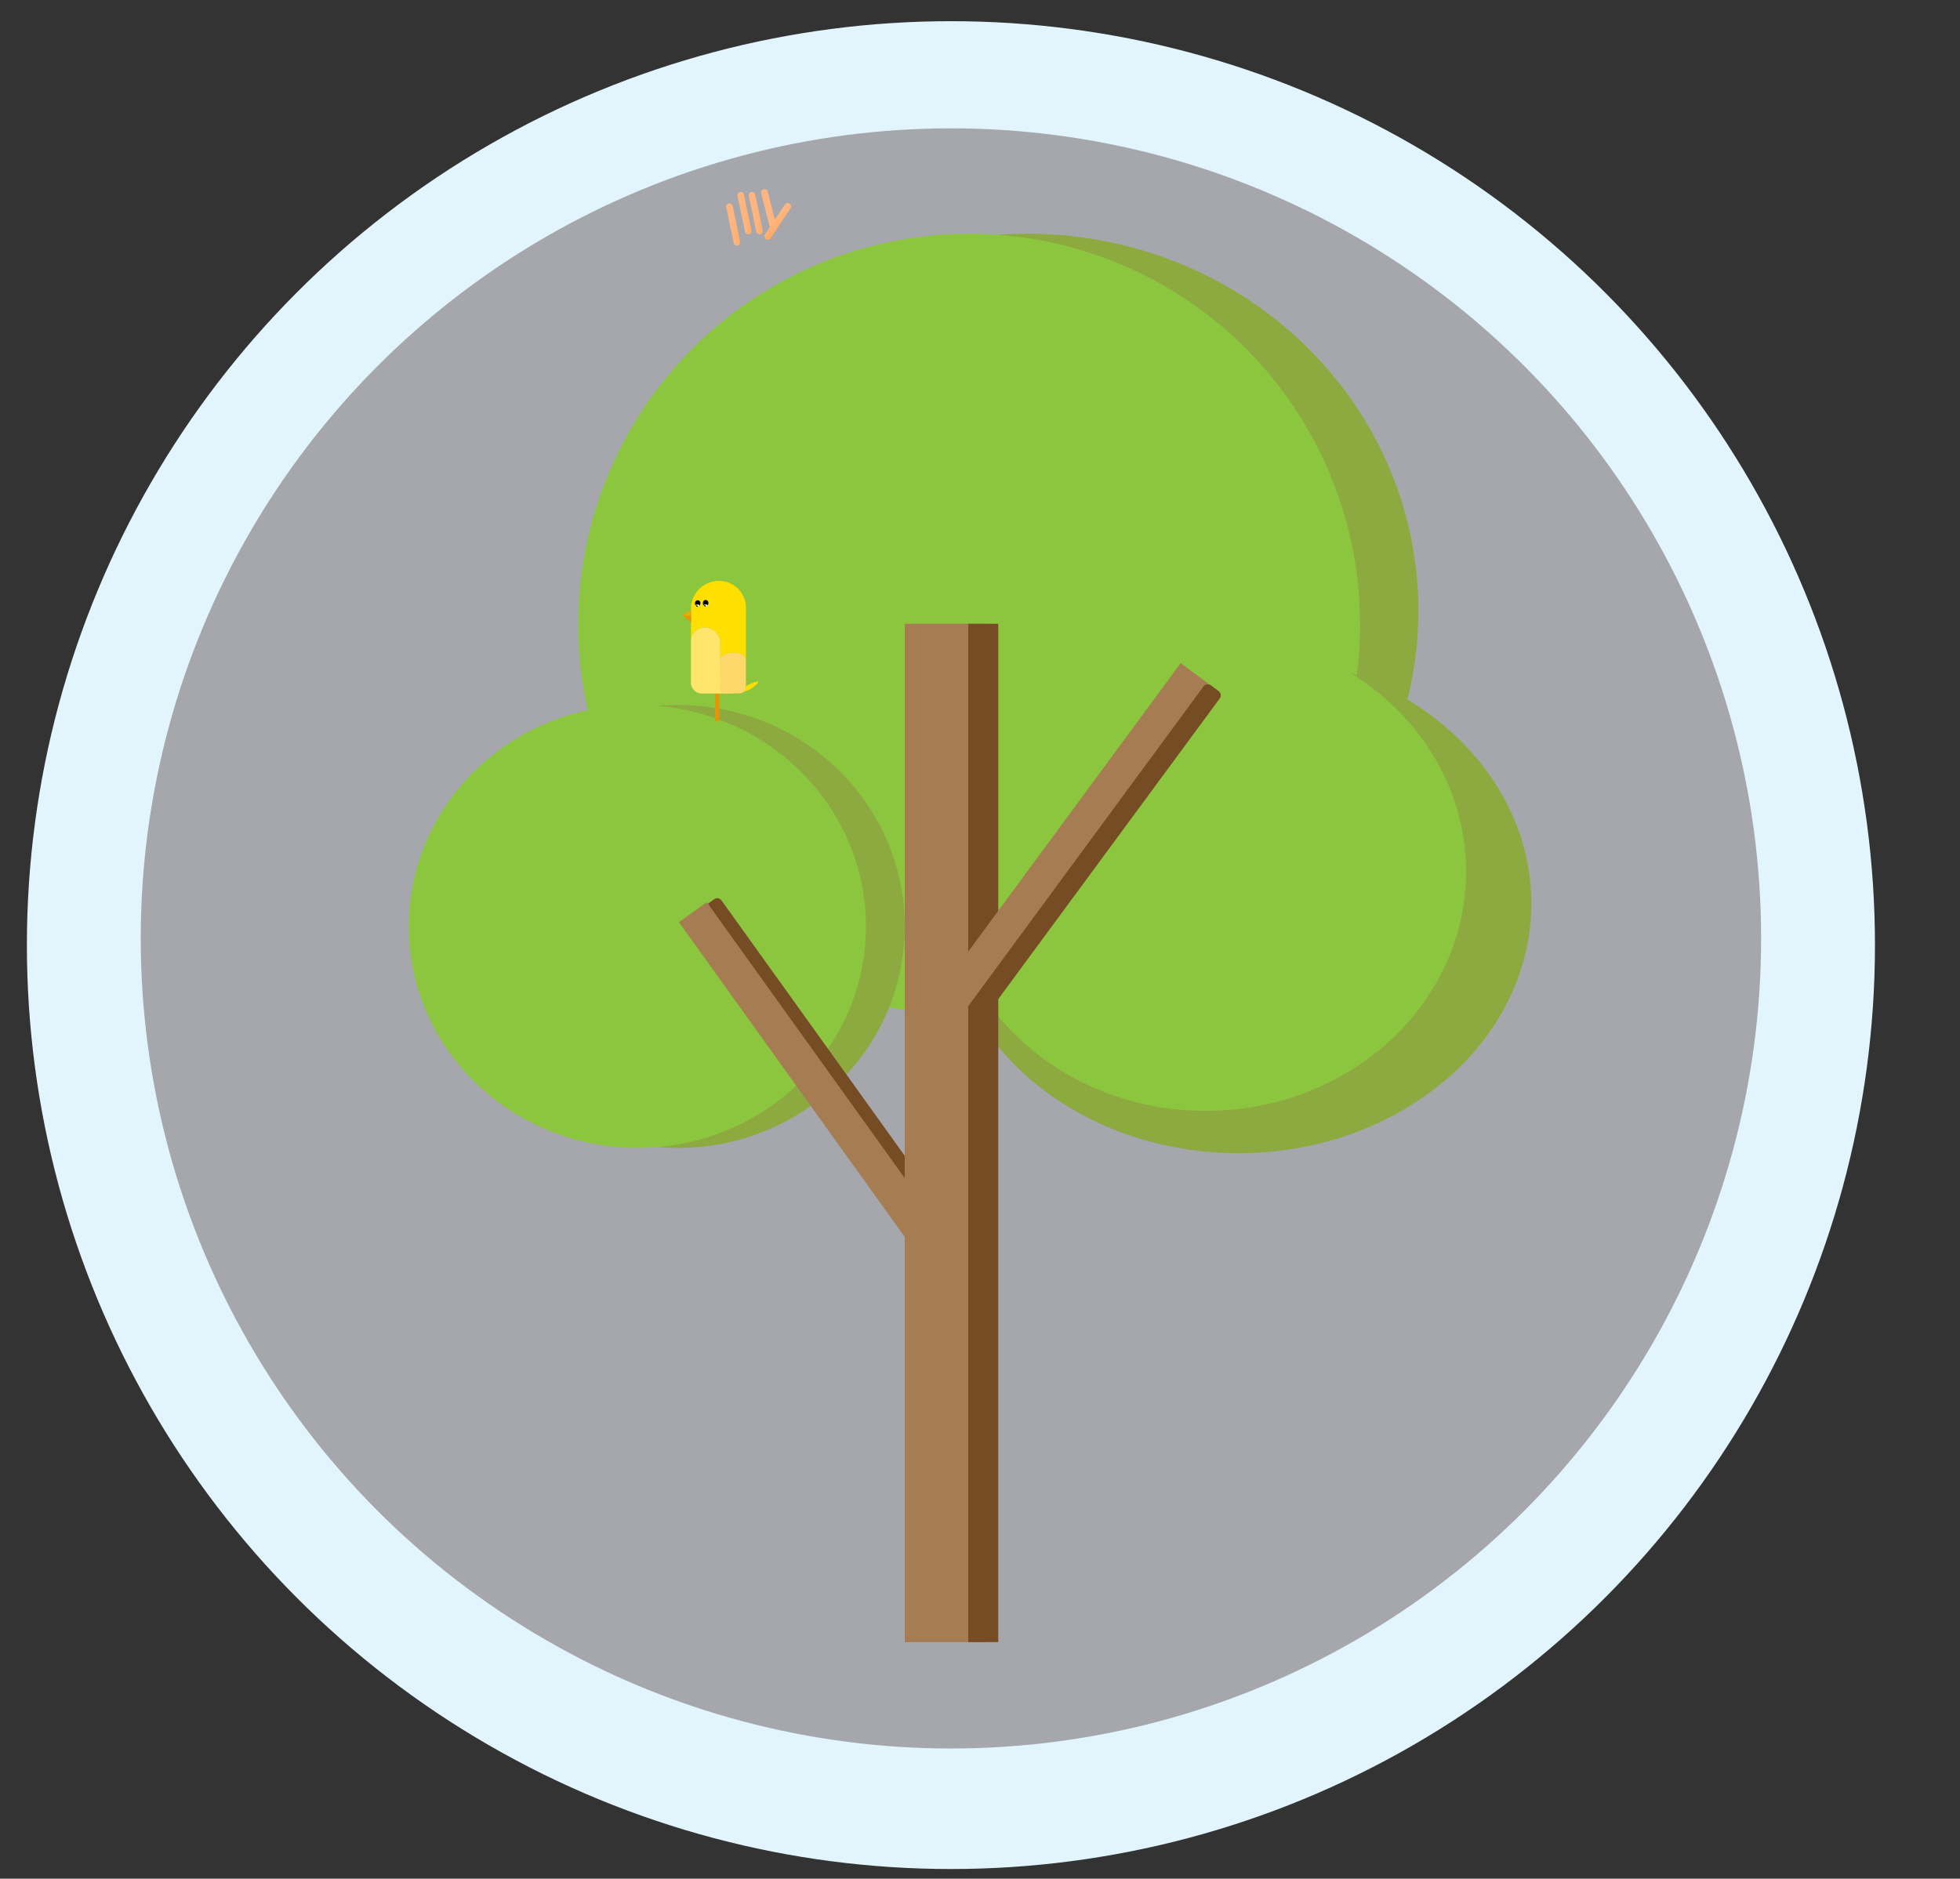 <svg id="Layer_1" data-name="Layer 1" xmlns="http://www.w3.org/2000/svg" xmlns:xlink="http://www.w3.org/1999/xlink" width="509.6" height="488.52" viewBox="0 0 509.6 488.52"><rect x="0" y="0" width="509.6" height="488.52" fill="#333333" stroke="none"/><defs><style>.cls-1{fill:#e2f5fd;}.cls-2{fill:#a5a7ad;}.cls-3{fill:#f7f8fc;}.cls-4{fill:#8caa3f;}.cls-5{fill:#8cc63f;}.cls-6{fill:#754c24;}.cls-7{fill:#a67c52;}.cls-8{fill:#e99400;}.cls-9{fill:#ffde00;}.cls-10{fill:#e9ad00;}.cls-11{fill:#fff;}.cls-12{fill:#ffe56b;}.cls-13{fill:#ffd86b;}.cls-14{fill:url(#linear-gradient);}.cls-15{fill:url(#linear-gradient-2);}.cls-16{fill:url(#linear-gradient-3);}.cls-17{fill:url(#linear-gradient-4);}.cls-18{fill:url(#linear-gradient-5);}</style><linearGradient id="linear-gradient" x1="310.53" y1="1246.52" x2="314.23" y2="1245.64" gradientTransform="matrix(0.98, -0.21, -0.22, -1.01, 165.67, 1378.86)" gradientUnits="userSpaceOnUse"><stop offset="0" stop-color="#ffb580"/><stop offset="0.3" stop-color="#ffb47c"/><stop offset="0.57" stop-color="#ffb071"/><stop offset="0.82" stop-color="#ffab5f"/><stop offset="1" stop-color="#ffa54e"/></linearGradient><linearGradient id="linear-gradient-2" x1="307.67" y1="1247.13" x2="311.36" y2="1246.24" xlink:href="#linear-gradient"/><linearGradient id="linear-gradient-3" x1="304.18" y1="1244.96" x2="307.87" y2="1244.07" xlink:href="#linear-gradient"/><linearGradient id="linear-gradient-4" x1="341.45" y1="1260.37" x2="345.12" y2="1259.49" gradientTransform="matrix(0.97, -0.26, -0.26, -1, 200.62, 1399.9)" xlink:href="#linear-gradient"/><linearGradient id="linear-gradient-5" x1="-348.55" y1="295.31" x2="-344.61" y2="294.36" gradientTransform="matrix(0.82, 0.57, 0.59, -0.85, 313.62, 505.17)" xlink:href="#linear-gradient"/></defs><title>billede_træ</title><circle class="cls-1" cx="247.24" cy="245.76" r="240.25"/><circle class="cls-2" cx="247.24" cy="244.02" r="210.65"/><circle class="cls-3" cx="247.24" cy="221.39" r="6.96"/><ellipse class="cls-4" cx="267.13" cy="158.76" rx="101.65" ry="97.98"/><circle class="cls-5" cx="251.98" cy="162.43" r="101.65"/><ellipse class="cls-4" cx="176.26" cy="240.91" rx="58.97" ry="57.59"/><ellipse class="cls-4" cx="321.97" cy="234.94" rx="76.18" ry="64.94"/><ellipse class="cls-5" cx="165.71" cy="240.91" rx="59.43" ry="57.59"/><path class="cls-6" d="M247.12,319.46l-2.34,1.67a1,1,0,0,1-1.45-.23l-60-83.66a1.38,1.38,0,0,1,.29-1.93l0,0,2.05-1.47a1.37,1.37,0,0,1,1.92.3l0,0,59.81,83.37a1.38,1.38,0,0,1-.3,1.93Z"/><ellipse class="cls-5" cx="313.48" cy="226.68" rx="67.69" ry="62.18"/><rect class="cls-7" x="235.23" y="162.2" width="21.11" height="264.8"/><rect class="cls-6" x="251.75" y="162.2" width="7.8" height="264.8"/><rect class="cls-7" x="225.91" y="213.47" width="106.3" height="8.92" transform="translate(-61.89 313.46) rotate(-53.64)"/><rect class="cls-7" x="225.91" y="213.47" width="106.3" height="8.92" transform="translate(-61.89 313.46) rotate(-53.64)"/><path class="cls-6" d="M254.45,264.57l-2.32-1.71a1,1,0,0,1-.22-1.45l61-82.91a1.37,1.37,0,0,1,1.92-.31h0l2,1.51a1.37,1.37,0,0,1,.3,1.92v0l-60.84,82.6a1.38,1.38,0,0,1-1.92.33Z"/><rect class="cls-7" x="206.67" y="227.24" width="8.92" height="106.3" transform="translate(-123.86 175.6) rotate(-35.65)"/><path class="cls-8" d="M185.89,187.14a.56.56,0,0,0,1.11,0v-6.8h-1.11Z"/><path class="cls-9" d="M187.93,180.34h.28l0,0Z"/><path class="cls-9" d="M183.19,163.17h0a4.06,4.06,0,0,1,4.06,4.06l0,4c.18-.82,1.66-1.47,2.91-1.47h1c1.53,0,2.78.84,2.78,1.86V158.05a7,7,0,0,0-7-7h0a7.32,7.32,0,0,0-7.3,7.3v.34l.08-.05,0,1.52,0,1.73-.08-.07v4.92A3.58,3.58,0,0,1,183.19,163.17Zm.3-7.11a.77.77,0,0,1,.69.82.89.89,0,0,1-.22.58.54.54,0,0,1-.49.25.29.29,0,0,1-.22,0,.33.33,0,0,1-.1-.06.37.37,0,0,1-.12-.13.85.85,0,0,1-.24-.61A.76.76,0,0,1,183.49,156.06Zm-2.11,0a.77.77,0,0,1,.69.82.9.9,0,0,1-.25.62.55.55,0,0,1-.39.2c0,.07-.16.07-.28,0a.29.29,0,0,1-.14-.13.22.22,0,0,1-.1-.13.89.89,0,0,1-.22-.58A.77.77,0,0,1,181.38,156.06Z"/><path d="M180.9,157.46v0c0-.13.21-.2.46-.2s.49.07.49.2a.11.11,0,0,1,0,.08.85.85,0,0,0,.24-.62.7.7,0,0,0-.57-.81.69.69,0,0,0-.8.57.49.49,0,0,0,0,.24A.88.88,0,0,0,180.9,157.46Z"/><path d="M183,157.49a.14.14,0,0,1,0-.07c0-.13.21-.2.46-.2s.49.07.49.2v0a.88.88,0,0,0,.21-.58.7.7,0,0,0-.57-.81.71.71,0,0,0-.81.57,1,1,0,0,0,0,.24A.87.87,0,0,0,183,157.49Z"/><polygon class="cls-8" points="179.67 160.16 178.72 160.1 177.41 159.99 179.62 161.82 179.7 161.89 179.67 160.16"/><polygon class="cls-10" points="179.67 160.16 179.7 158.64 179.62 158.69 177.41 159.99 178.72 160.1 179.67 160.16"/><path class="cls-11" d="M181.35,157.22c-.24,0-.45.07-.45.2a0,0,0,0,0,0,0,.22.22,0,0,0,.1.13.11.11,0,0,1,0-.11c0-.06.16-.07.28,0s.19.16.16.24h0a.56.56,0,0,0,.4-.2.19.19,0,0,0,0-.08C181.85,157.29,181.61,157.22,181.35,157.22Z"/><path class="cls-11" d="M183.48,157.22c-.25,0-.46.07-.46.2a.14.14,0,0,0,0,.07.37.37,0,0,0,.12.13c-.06-.06-.09-.12-.07-.17a.26.26,0,0,1,.29,0c.12.06.19.17.16.25s0,0-.06,0a.55.55,0,0,0,.49-.24v0C184,157.29,183.73,157.22,183.48,157.22Z"/><path d="M181.27,157.47c-.12-.06-.25-.05-.28,0a.11.11,0,0,0,0,.11.37.37,0,0,0,.15.13c.11.05.24.05.27,0h0C181.46,157.63,181.39,157.53,181.27,157.47Z"/><path d="M183.54,157.66c0-.06,0-.17-.16-.24a.22.22,0,0,0-.29,0c0,.07,0,.11.07.17l.09.06a.31.31,0,0,0,.23,0Z"/><path class="cls-12" d="M187.35,178.58l-.08-7.18a.88.88,0,0,1,0-.16l0-4a4.06,4.06,0,0,0-4.06-4.06h0a3.58,3.58,0,0,0-3.57,3.57V177.8a3,3,0,0,0,2.53,2.54h5.78l.24,0C187.45,180.06,187.35,179.27,187.35,178.58Z"/><path class="cls-9" d="M197.14,177.29c-.13-.32-2.06.49-3.21,1.13v.5a1.55,1.55,0,0,1-.55,1l1-.39C195.58,179.07,197.27,177.6,197.14,177.29Z"/><path class="cls-13" d="M193.93,178.92v-7.3c0-1-1.25-1.86-2.78-1.86h-1c-1.25,0-2.73.66-2.91,1.47a.88.88,0,0,0,0,.16l.08,7.18c0,.69.1,1.48.82,1.74l0,0a1.87,1.87,0,0,0,.57.08l3.78-.12a1.21,1.21,0,0,0,.82-.36A1.51,1.51,0,0,0,193.93,178.92Z"/><path class="cls-14" d="M195.36,49.93h0A.9.9,0,0,0,194.7,51l1.93,9.22a.88.88,0,0,0,1,.7h0a.91.91,0,0,0,.67-1.08l-1.94-9.23A.87.87,0,0,0,195.36,49.93Z"/><path class="cls-15" d="M192.43,49.93h0a.91.91,0,0,0-.67,1.08l1.94,9.22a.88.88,0,0,0,1,.7h0a.91.91,0,0,0,.67-1.08l-1.94-9.23A.87.87,0,0,0,192.43,49.93Z"/><path class="cls-16" d="M189.5,52.86h0a.91.91,0,0,0-.67,1.08l1.94,9.23a.88.88,0,0,0,1,.69h0a.9.9,0,0,0,.66-1.08l-1.93-9.23A.87.87,0,0,0,189.5,52.86Z"/><path class="cls-17" d="M198.55,49.21h0a.92.92,0,0,0-.63,1.11l2.32,9.13a.89.89,0,0,0,1.07.65h0a.92.92,0,0,0,.62-1.12l-2.32-9.12A.86.86,0,0,0,198.55,49.21Z"/><path class="cls-18" d="M205.29,52.94h0a.85.85,0,0,0-1.21.23l-5.17,7.76a1,1,0,0,0,.22,1.27h0a.87.87,0,0,0,1.22-.23l5.16-7.76A.93.93,0,0,0,205.29,52.94Z"/></svg>
